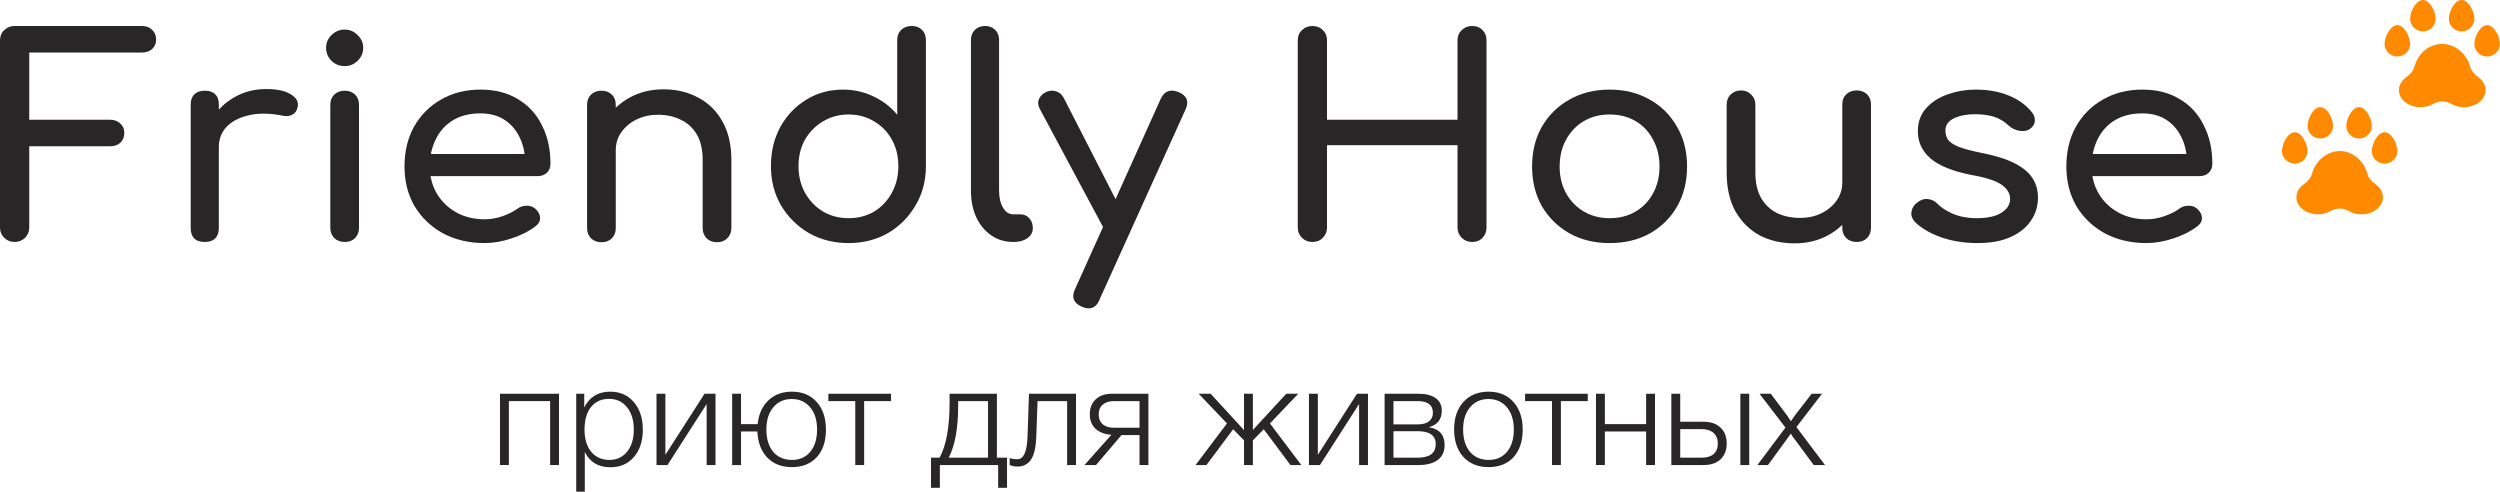 <svg width="300" height="59" viewBox="0 0 300 59" fill="none" xmlns="http://www.w3.org/2000/svg">
<path d="M67.081 55.804H66.016V48.132H61.065V55.804H60V47.25H67.081V55.804Z" fill="#282626"/>
<path d="M70.108 47.25V48.897C70.739 47.633 71.775 47 73.218 47C74.401 47 75.347 47.416 76.057 48.248C76.778 49.08 77.138 50.184 77.138 51.56C77.138 52.914 76.784 54.007 76.074 54.839C75.364 55.66 74.423 56.071 73.251 56.071C71.787 56.071 70.761 55.455 70.176 54.223V59H69.145V47.25H70.108ZM75.246 48.881C74.716 48.204 73.995 47.865 73.082 47.865C72.17 47.865 71.449 48.193 70.919 48.847C70.401 49.502 70.142 50.401 70.142 51.544C70.142 52.664 70.407 53.552 70.936 54.207C71.477 54.861 72.204 55.189 73.116 55.189C74.006 55.189 74.716 54.861 75.246 54.207C75.786 53.541 76.057 52.659 76.057 51.56C76.057 50.44 75.786 49.547 75.246 48.881Z" fill="#282626"/>
<path d="M85.862 55.804H84.798V48.481L80.1 55.804H78.781V47.25H79.846V54.573L84.544 47.25H85.862V55.804Z" fill="#282626"/>
<path d="M95.024 47C96.275 47 97.266 47.41 97.998 48.232C98.742 49.053 99.114 50.162 99.114 51.56C99.114 52.947 98.748 54.046 98.015 54.856C97.283 55.655 96.286 56.054 95.024 56.054C93.796 56.054 92.81 55.671 92.067 54.906C91.334 54.129 90.94 53.086 90.883 51.777H88.923V55.804H87.859V47.25H88.923V50.895H90.917C91.041 49.696 91.469 48.748 92.202 48.048C92.934 47.349 93.875 47 95.024 47ZM97.221 48.881C96.669 48.215 95.931 47.882 95.007 47.882C94.083 47.882 93.345 48.215 92.793 48.881C92.241 49.535 91.965 50.417 91.965 51.527C91.965 52.659 92.236 53.552 92.776 54.207C93.328 54.861 94.083 55.189 95.041 55.189C95.965 55.189 96.697 54.861 97.238 54.207C97.779 53.552 98.049 52.664 98.049 51.544C98.049 50.423 97.773 49.535 97.221 48.881Z" fill="#282626"/>
<path d="M106.925 48.132H103.697V55.804H102.632V48.132H99.404V47.25H106.925V48.132Z" fill="#282626"/>
<path d="M120.844 58.534H119.78V55.804H112.783V58.534H111.719V54.922H112.749C113.549 53.469 113.949 51.277 113.949 48.348V47.25H119.628V54.922H120.844V58.534ZM118.563 54.922V48.132H114.98V48.698C114.98 51.383 114.603 53.458 113.848 54.922H118.563Z" fill="#282626"/>
<path d="M129.12 55.804H128.055V48.132H124.506L124.354 52.426C124.309 53.669 124.1 54.573 123.729 55.139C123.357 55.705 122.81 55.987 122.089 55.987C121.774 55.987 121.464 55.926 121.16 55.804V54.956C121.363 55.056 121.678 55.105 122.106 55.105C122.839 55.105 123.239 54.196 123.306 52.376L123.475 47.25H129.12V55.804Z" fill="#282626"/>
<path d="M137.808 55.804H136.743V52.209H134.58L131.521 55.804H130.136L133.363 52.176C132.575 52.121 131.944 51.882 131.471 51.461C131.009 51.028 130.778 50.445 130.778 49.713C130.778 48.958 131.014 48.359 131.488 47.915C131.972 47.472 132.614 47.25 133.414 47.25H137.808V55.804ZM136.743 48.132H133.668C133.093 48.132 132.642 48.276 132.316 48.565C132 48.842 131.842 49.23 131.842 49.73C131.842 50.229 132 50.623 132.316 50.911C132.642 51.189 133.093 51.327 133.668 51.327H136.743V48.132Z" fill="#282626"/>
<path d="M147.98 51.51L144.769 55.804H143.468L147.236 50.811L143.839 47.25H145.276L149.281 51.61V47.25H150.346V51.594L154.351 47.25H155.788L152.391 50.811L156.159 55.804H154.858L151.647 51.51L150.346 52.842V55.804H149.281V52.842L147.98 51.51Z" fill="#282626"/>
<path d="M164.157 55.804H163.092V48.481L158.394 55.804H157.076V47.25H158.14V54.573L162.838 47.25H164.157V55.804Z" fill="#282626"/>
<path d="M173.352 53.408C173.352 54.184 173.082 54.778 172.541 55.189C172 55.599 171.228 55.804 170.226 55.804H166.153V47.25H170.226C171.116 47.25 171.803 47.427 172.287 47.782C172.772 48.126 173.014 48.626 173.014 49.28C173.014 50.312 172.513 50.967 171.51 51.244V51.277C172.738 51.488 173.352 52.198 173.352 53.408ZM171.949 49.547C171.949 48.603 171.335 48.132 170.107 48.132H167.217V50.928H170.107C170.704 50.928 171.161 50.806 171.476 50.562C171.792 50.318 171.949 49.979 171.949 49.547ZM172.287 53.291C172.287 52.259 171.561 51.743 170.107 51.743H167.217V54.922H170.107C171.561 54.922 172.287 54.379 172.287 53.291Z" fill="#282626"/>
<path d="M178.634 47C179.885 47 180.876 47.41 181.609 48.232C182.352 49.053 182.724 50.162 182.724 51.56C182.724 52.947 182.358 54.046 181.625 54.856C180.893 55.655 179.896 56.054 178.634 56.054C177.372 56.054 176.364 55.649 175.609 54.839C174.865 54.018 174.494 52.914 174.494 51.527C174.494 50.151 174.865 49.053 175.609 48.232C176.364 47.41 177.372 47 178.634 47ZM180.831 48.881C180.279 48.215 179.541 47.882 178.617 47.882C177.693 47.882 176.955 48.215 176.403 48.881C175.851 49.535 175.575 50.417 175.575 51.527C175.575 52.659 175.846 53.552 176.386 54.207C176.939 54.861 177.693 55.189 178.651 55.189C179.575 55.189 180.307 54.861 180.848 54.207C181.389 53.552 181.659 52.664 181.659 51.544C181.659 50.423 181.383 49.535 180.831 48.881Z" fill="#282626"/>
<path d="M190.533 48.132H187.305V55.804H186.241V48.132H183.013V47.25H190.533V48.132Z" fill="#282626"/>
<path d="M198.6 55.804H197.535V51.777H192.584V55.804H191.519V47.25H192.584V50.895H197.535V47.25H198.6V55.804Z" fill="#282626"/>
<path d="M200.562 47.25H201.627V50.612H204.449C205.294 50.612 205.965 50.845 206.46 51.311C206.956 51.777 207.204 52.409 207.204 53.208C207.204 54.018 206.956 54.656 206.46 55.122C205.965 55.577 205.294 55.804 204.449 55.804H200.562V47.25ZM206.139 53.208C206.139 52.664 205.965 52.243 205.615 51.943C205.277 51.644 204.804 51.494 204.196 51.494H201.627V54.922H204.196C204.815 54.922 205.294 54.778 205.632 54.49C205.97 54.19 206.139 53.763 206.139 53.208ZM208.843 47.25H209.908V55.804H208.843V47.25Z" fill="#282626"/>
<path d="M218.645 47.25L215.569 51.244L219 55.804H217.648L215.333 52.675C215.299 52.631 215.254 52.576 215.198 52.509C215.152 52.431 215.102 52.354 215.045 52.276C215 52.198 214.95 52.115 214.893 52.026C214.769 52.226 214.623 52.437 214.454 52.659L212.156 55.804H210.888L214.251 51.311L211.142 47.25H212.494L214.369 49.746C214.437 49.824 214.527 49.957 214.64 50.146C214.764 50.323 214.854 50.456 214.91 50.545C215.237 50.079 215.423 49.813 215.468 49.746L217.395 47.25H218.645Z" fill="#282626"/>
<path d="M1.755 29.036C1.26 29.036 0.844 28.87 0.506 28.538C0.169 28.206 0 27.797 0 27.31V4.845C0 4.336 0.169 3.927 0.506 3.617C0.844 3.285 1.26 3.119 1.755 3.119H17.012C17.529 3.119 17.945 3.274 18.261 3.584C18.576 3.871 18.733 4.259 18.733 4.745C18.733 5.21 18.576 5.586 18.261 5.873C17.945 6.161 17.529 6.305 17.012 6.305H3.51V14.368H13.198C13.715 14.368 14.131 14.523 14.446 14.833C14.761 15.121 14.919 15.497 14.919 15.961C14.919 16.426 14.761 16.813 14.446 17.123C14.131 17.41 13.715 17.554 13.198 17.554H3.51V27.31C3.51 27.797 3.342 28.206 3.004 28.538C2.667 28.87 2.25 29.036 1.755 29.036Z" fill="#282626"/>
<path d="M24.539 17.687C24.539 16.36 24.865 15.176 25.518 14.136C26.193 13.074 27.093 12.234 28.218 11.614C29.343 10.995 30.581 10.685 31.931 10.685C33.281 10.685 34.282 10.906 34.935 11.349C35.61 11.769 35.869 12.278 35.711 12.875C35.644 13.185 35.509 13.428 35.306 13.605C35.126 13.76 34.912 13.86 34.665 13.904C34.417 13.948 34.147 13.937 33.855 13.871C32.414 13.583 31.121 13.561 29.973 13.804C28.825 14.048 27.914 14.501 27.239 15.165C26.586 15.829 26.26 16.669 26.26 17.687H24.539ZM24.573 29.036C24.032 29.036 23.616 28.903 23.324 28.638C23.031 28.35 22.885 27.93 22.885 27.377V12.543C22.885 12.012 23.031 11.603 23.324 11.316C23.616 11.028 24.032 10.884 24.573 10.884C25.135 10.884 25.551 11.028 25.821 11.316C26.114 11.581 26.26 11.99 26.26 12.543V27.377C26.26 27.907 26.114 28.317 25.821 28.604C25.551 28.892 25.135 29.036 24.573 29.036Z" fill="#282626"/>
<path d="M41.359 29.036C40.864 29.036 40.448 28.881 40.11 28.571C39.795 28.239 39.638 27.83 39.638 27.343V12.577C39.638 12.068 39.795 11.659 40.11 11.349C40.448 11.039 40.864 10.884 41.359 10.884C41.877 10.884 42.293 11.039 42.608 11.349C42.923 11.659 43.08 12.068 43.08 12.577V27.343C43.08 27.83 42.923 28.239 42.608 28.571C42.293 28.881 41.877 29.036 41.359 29.036ZM41.359 7.931C40.751 7.931 40.223 7.721 39.773 7.3C39.345 6.858 39.131 6.338 39.131 5.741C39.131 5.143 39.345 4.635 39.773 4.214C40.223 3.772 40.751 3.551 41.359 3.551C41.967 3.551 42.484 3.772 42.912 4.214C43.362 4.635 43.587 5.143 43.587 5.741C43.587 6.338 43.362 6.858 42.912 7.3C42.484 7.721 41.967 7.931 41.359 7.931Z" fill="#282626"/>
<path d="M58.16 29.169C56.292 29.169 54.627 28.781 53.164 28.007C51.724 27.211 50.588 26.127 49.755 24.755C48.945 23.361 48.54 21.768 48.54 19.977C48.54 18.163 48.923 16.57 49.688 15.198C50.475 13.804 51.556 12.72 52.928 11.946C54.301 11.15 55.876 10.752 57.654 10.752C59.409 10.752 60.916 11.139 62.177 11.913C63.437 12.665 64.393 13.716 65.046 15.065C65.721 16.393 66.058 17.93 66.058 19.678C66.058 20.098 65.912 20.452 65.62 20.74C65.327 21.005 64.956 21.138 64.506 21.138H50.903V18.483H64.404L63.02 19.413C62.998 18.306 62.773 17.322 62.345 16.459C61.918 15.574 61.31 14.877 60.523 14.368C59.735 13.86 58.779 13.605 57.654 13.605C56.371 13.605 55.268 13.882 54.346 14.435C53.446 14.988 52.759 15.751 52.287 16.725C51.814 17.676 51.578 18.76 51.578 19.977C51.578 21.193 51.859 22.277 52.422 23.229C52.984 24.18 53.761 24.932 54.751 25.485C55.741 26.038 56.877 26.315 58.16 26.315C58.858 26.315 59.566 26.193 60.286 25.95C61.029 25.684 61.625 25.386 62.075 25.054C62.413 24.81 62.773 24.689 63.156 24.689C63.56 24.667 63.909 24.777 64.202 25.02C64.584 25.352 64.787 25.717 64.809 26.116C64.832 26.514 64.652 26.857 64.269 27.144C63.504 27.742 62.548 28.228 61.4 28.604C60.275 28.98 59.195 29.169 58.16 29.169Z" fill="#282626"/>
<path d="M86.043 29.069C85.548 29.069 85.132 28.914 84.794 28.604C84.48 28.273 84.322 27.863 84.322 27.377V19.213C84.322 17.952 84.086 16.924 83.613 16.127C83.141 15.331 82.499 14.745 81.689 14.368C80.902 13.97 79.99 13.771 78.955 13.771C78.01 13.771 77.155 13.959 76.39 14.335C75.625 14.711 75.017 15.22 74.567 15.862C74.117 16.481 73.892 17.2 73.892 18.019H71.766C71.766 16.625 72.103 15.386 72.778 14.302C73.476 13.196 74.421 12.322 75.614 11.681C76.806 11.039 78.145 10.718 79.63 10.718C81.183 10.718 82.567 11.05 83.782 11.714C85.02 12.355 85.987 13.307 86.685 14.568C87.405 15.829 87.765 17.377 87.765 19.213V27.377C87.765 27.863 87.596 28.273 87.258 28.604C86.944 28.914 86.538 29.069 86.043 29.069ZM72.171 29.069C71.676 29.069 71.259 28.914 70.922 28.604C70.607 28.273 70.449 27.863 70.449 27.377V12.577C70.449 12.068 70.607 11.659 70.922 11.349C71.259 11.039 71.676 10.884 72.171 10.884C72.688 10.884 73.105 11.039 73.42 11.349C73.735 11.659 73.892 12.068 73.892 12.577V27.377C73.892 27.863 73.735 28.273 73.42 28.604C73.105 28.914 72.688 29.069 72.171 29.069Z" fill="#282626"/>
<path d="M101.828 29.169C100.073 29.169 98.486 28.77 97.069 27.974C95.674 27.155 94.56 26.049 93.727 24.655C92.917 23.262 92.512 21.691 92.512 19.943C92.512 18.196 92.883 16.636 93.626 15.264C94.391 13.871 95.426 12.776 96.731 11.979C98.036 11.161 99.51 10.752 101.153 10.752C102.48 10.752 103.707 11.028 104.832 11.581C105.957 12.112 106.902 12.842 107.667 13.771V4.812C107.667 4.303 107.825 3.893 108.14 3.584C108.477 3.274 108.894 3.119 109.389 3.119C109.906 3.119 110.322 3.274 110.638 3.584C110.953 3.893 111.11 4.303 111.11 4.812V19.943C111.11 21.691 110.694 23.262 109.861 24.655C109.051 26.049 107.948 27.155 106.553 27.974C105.158 28.77 103.583 29.169 101.828 29.169ZM101.828 26.182C102.975 26.182 103.999 25.916 104.899 25.386C105.8 24.832 106.508 24.08 107.026 23.129C107.543 22.178 107.802 21.116 107.802 19.943C107.802 18.749 107.543 17.687 107.026 16.758C106.508 15.829 105.8 15.099 104.899 14.568C103.999 14.015 102.975 13.738 101.828 13.738C100.703 13.738 99.679 14.015 98.756 14.568C97.856 15.099 97.136 15.829 96.596 16.758C96.079 17.687 95.82 18.749 95.82 19.943C95.82 21.116 96.079 22.178 96.596 23.129C97.136 24.08 97.856 24.832 98.756 25.386C99.679 25.916 100.703 26.182 101.828 26.182Z" fill="#282626"/>
<path d="M121.578 29.036C120.588 29.036 119.71 28.77 118.945 28.239C118.18 27.708 117.584 26.989 117.156 26.082C116.729 25.153 116.515 24.091 116.515 22.897V4.778C116.515 4.292 116.672 3.893 116.987 3.584C117.302 3.274 117.707 3.119 118.202 3.119C118.698 3.119 119.103 3.274 119.418 3.584C119.733 3.893 119.89 4.292 119.89 4.778V22.897C119.89 23.715 120.048 24.39 120.363 24.921C120.678 25.452 121.083 25.717 121.578 25.717H122.422C122.872 25.717 123.232 25.872 123.502 26.182C123.794 26.492 123.941 26.89 123.941 27.377C123.941 27.863 123.727 28.262 123.299 28.571C122.872 28.881 122.32 29.036 121.645 29.036H121.578Z" fill="#282626"/>
<path d="M130.617 37C130.392 37 130.122 36.934 129.807 36.801C128.817 36.358 128.547 35.661 128.997 34.71L139.292 11.847C139.742 10.917 140.451 10.652 141.418 11.05C142.431 11.47 142.712 12.167 142.262 13.141L131.934 35.971C131.663 36.657 131.225 37 130.617 37ZM134.6 28.306C134.172 28.483 133.767 28.505 133.385 28.372C133.025 28.217 132.732 27.93 132.507 27.509L124.778 13.074C124.553 12.654 124.519 12.256 124.677 11.88C124.857 11.482 125.16 11.194 125.588 11.017C126.015 10.84 126.42 10.829 126.803 10.984C127.186 11.117 127.478 11.393 127.681 11.813L135.073 26.248C135.298 26.669 135.376 27.078 135.309 27.476C135.264 27.852 135.028 28.129 134.6 28.306Z" fill="#282626"/>
<path d="M157.486 29.036C156.991 29.036 156.575 28.87 156.237 28.538C155.899 28.206 155.731 27.797 155.731 27.31V4.845C155.731 4.336 155.899 3.927 156.237 3.617C156.575 3.285 156.991 3.119 157.486 3.119C158.003 3.119 158.42 3.285 158.735 3.617C159.072 3.927 159.241 4.336 159.241 4.845V14.368H174.903V4.845C174.903 4.336 175.071 3.927 175.409 3.617C175.746 3.285 176.163 3.119 176.658 3.119C177.175 3.119 177.592 3.285 177.907 3.617C178.222 3.927 178.379 4.336 178.379 4.845V27.31C178.379 27.797 178.222 28.206 177.907 28.538C177.592 28.87 177.175 29.036 176.658 29.036C176.163 29.036 175.746 28.87 175.409 28.538C175.071 28.206 174.903 27.797 174.903 27.31V17.421H159.241V27.31C159.241 27.797 159.072 28.206 158.735 28.538C158.42 28.87 158.003 29.036 157.486 29.036Z" fill="#282626"/>
<path d="M193.166 29.169C191.344 29.169 189.735 28.781 188.34 28.007C186.944 27.211 185.842 26.127 185.032 24.755C184.244 23.361 183.85 21.768 183.85 19.977C183.85 18.163 184.244 16.57 185.032 15.198C185.842 13.804 186.944 12.72 188.34 11.946C189.735 11.15 191.344 10.752 193.166 10.752C194.967 10.752 196.564 11.15 197.959 11.946C199.354 12.72 200.446 13.804 201.233 15.198C202.043 16.57 202.449 18.163 202.449 19.977C202.449 21.768 202.055 23.361 201.267 24.755C200.48 26.127 199.388 27.211 197.993 28.007C196.598 28.781 194.989 29.169 193.166 29.169ZM193.166 26.182C194.336 26.182 195.372 25.916 196.272 25.386C197.172 24.855 197.869 24.125 198.364 23.195C198.882 22.266 199.141 21.193 199.141 19.977C199.141 18.76 198.882 17.687 198.364 16.758C197.869 15.806 197.172 15.065 196.272 14.534C195.372 14.004 194.336 13.738 193.166 13.738C191.996 13.738 190.961 14.004 190.061 14.534C189.161 15.065 188.452 15.806 187.935 16.758C187.417 17.687 187.158 18.76 187.158 19.977C187.158 21.193 187.417 22.266 187.935 23.195C188.452 24.125 189.161 24.855 190.061 25.386C190.961 25.916 191.996 26.182 193.166 26.182Z" fill="#282626"/>
<path d="M215.336 29.202C213.783 29.202 212.388 28.881 211.15 28.239C209.935 27.576 208.968 26.613 208.248 25.352C207.55 24.091 207.201 22.543 207.201 20.707V12.543C207.201 12.057 207.359 11.659 207.674 11.349C208.011 11.017 208.428 10.851 208.923 10.851C209.418 10.851 209.823 11.017 210.138 11.349C210.475 11.659 210.644 12.057 210.644 12.543V20.707C210.644 21.945 210.88 22.974 211.353 23.793C211.825 24.589 212.467 25.186 213.277 25.585C214.087 25.961 214.998 26.149 216.011 26.149C216.978 26.149 217.833 25.961 218.576 25.585C219.341 25.209 219.949 24.7 220.399 24.058C220.849 23.417 221.074 22.698 221.074 21.901H223.2C223.2 23.273 222.851 24.512 222.154 25.618C221.479 26.724 220.545 27.598 219.352 28.239C218.182 28.881 216.843 29.202 215.336 29.202ZM222.795 29.036C222.3 29.036 221.884 28.881 221.546 28.571C221.231 28.239 221.074 27.83 221.074 27.343V12.543C221.074 12.035 221.231 11.625 221.546 11.316C221.884 11.006 222.3 10.851 222.795 10.851C223.313 10.851 223.729 11.006 224.044 11.316C224.359 11.625 224.517 12.035 224.517 12.543V27.343C224.517 27.83 224.359 28.239 224.044 28.571C223.729 28.881 223.313 29.036 222.795 29.036Z" fill="#282626"/>
<path d="M237.297 29.169C235.722 29.169 234.259 28.936 232.909 28.472C231.581 27.985 230.546 27.377 229.804 26.647C229.466 26.293 229.32 25.894 229.365 25.452C229.432 24.987 229.658 24.611 230.04 24.324C230.49 23.97 230.929 23.826 231.356 23.892C231.806 23.936 232.189 24.125 232.504 24.456C232.887 24.877 233.494 25.275 234.327 25.651C235.182 26.005 236.127 26.182 237.162 26.182C238.467 26.182 239.457 25.972 240.132 25.552C240.83 25.131 241.19 24.589 241.212 23.925C241.235 23.262 240.909 22.687 240.234 22.2C239.581 21.713 238.377 21.315 236.622 21.005C234.349 20.563 232.695 19.899 231.66 19.014C230.648 18.129 230.141 17.045 230.141 15.762C230.141 14.634 230.479 13.705 231.154 12.975C231.829 12.223 232.695 11.67 233.753 11.316C234.811 10.94 235.913 10.752 237.061 10.752C238.546 10.752 239.862 10.984 241.01 11.448C242.158 11.913 243.069 12.555 243.744 13.373C244.059 13.727 244.205 14.103 244.183 14.501C244.16 14.877 243.969 15.198 243.609 15.464C243.249 15.707 242.821 15.784 242.326 15.696C241.831 15.607 241.415 15.408 241.077 15.099C240.515 14.568 239.907 14.203 239.255 14.004C238.602 13.804 237.848 13.705 236.993 13.705C236.003 13.705 235.159 13.871 234.462 14.203C233.787 14.534 233.449 15.021 233.449 15.663C233.449 16.061 233.55 16.426 233.753 16.758C233.978 17.067 234.406 17.355 235.036 17.62C235.666 17.864 236.588 18.107 237.803 18.351C239.491 18.682 240.819 19.103 241.786 19.612C242.776 20.12 243.485 20.718 243.913 21.404C244.34 22.067 244.554 22.841 244.554 23.726C244.554 24.744 244.273 25.662 243.71 26.481C243.17 27.299 242.36 27.952 241.28 28.439C240.222 28.925 238.895 29.169 237.297 29.169Z" fill="#282626"/>
<path d="M257.582 29.169C255.714 29.169 254.049 28.781 252.586 28.007C251.146 27.211 250.01 26.127 249.177 24.755C248.367 23.361 247.962 21.768 247.962 19.977C247.962 18.163 248.345 16.57 249.11 15.198C249.897 13.804 250.977 12.72 252.35 11.946C253.723 11.15 255.298 10.752 257.075 10.752C258.831 10.752 260.338 11.139 261.598 11.913C262.859 12.665 263.815 13.716 264.467 15.065C265.143 16.393 265.48 17.93 265.48 19.678C265.48 20.098 265.334 20.452 265.041 20.74C264.749 21.005 264.377 21.138 263.927 21.138H250.325V18.483H263.826L262.442 19.413C262.42 18.306 262.195 17.322 261.767 16.459C261.34 15.574 260.732 14.877 259.944 14.368C259.157 13.86 258.201 13.605 257.075 13.605C255.793 13.605 254.69 13.882 253.768 14.435C252.868 14.988 252.181 15.751 251.709 16.725C251.236 17.676 251 18.76 251 19.977C251 21.193 251.281 22.277 251.844 23.229C252.406 24.18 253.183 24.932 254.173 25.485C255.163 26.038 256.299 26.315 257.582 26.315C258.279 26.315 258.988 26.193 259.708 25.95C260.451 25.684 261.047 25.386 261.497 25.054C261.835 24.81 262.195 24.689 262.577 24.689C262.982 24.667 263.331 24.777 263.624 25.02C264.006 25.352 264.209 25.717 264.231 26.116C264.254 26.514 264.074 26.857 263.691 27.144C262.926 27.742 261.97 28.228 260.822 28.604C259.697 28.98 258.617 29.169 257.582 29.169Z" fill="#282626"/>
<g clip-path="url(#clip0_301_1084)">
<path d="M285.096 22.126C284.539 21.73 284.214 21.329 284.1 20.9C283.678 19.297 282.316 18.126 280.787 18.126C279.259 18.126 277.845 19.297 277.423 20.901C277.31 21.329 276.984 21.73 276.427 22.127C275.748 22.61 275.438 23.357 275.617 24.078C275.832 24.945 276.811 25.716 278.15 25.716C278.717 25.716 279.255 25.573 279.705 25.303C280.004 25.123 280.411 25.028 280.786 25.028C281.16 25.028 281.515 25.123 281.818 25.303C282.27 25.574 282.805 25.718 283.366 25.718C284.705 25.718 285.69 24.95 285.907 24.078C286.085 23.357 285.774 22.609 285.096 22.126Z" fill="#FF8A00"/>
<path d="M276.905 18.126C276.905 17.255 276.204 15.867 275.373 15.867C274.542 15.867 273.841 17.255 273.841 18.126C273.841 18.956 274.529 19.632 275.373 19.632C276.218 19.632 276.905 18.956 276.905 18.126Z" fill="#FF8A00"/>
<path d="M286.15 15.867C285.319 15.867 284.617 17.255 284.617 18.126C284.617 18.956 285.305 19.632 286.15 19.632C286.994 19.632 287.682 18.956 287.682 18.126C287.682 17.255 286.981 15.867 286.15 15.867Z" fill="#FF8A00"/>
<path d="M281.553 15.113C281.553 15.944 282.241 16.62 283.085 16.62C283.93 16.62 284.617 15.944 284.617 15.113C284.617 14.242 283.916 12.854 283.085 12.854C282.254 12.854 281.553 14.242 281.553 15.113Z" fill="#FF8A00"/>
<path d="M278.438 16.62C279.282 16.62 279.97 15.944 279.97 15.113C279.97 14.242 279.269 12.854 278.438 12.854C277.607 12.854 276.905 14.242 276.905 15.113C276.905 15.944 277.593 16.62 278.438 16.62Z" fill="#FF8A00"/>
<path d="M297.405 9.272C296.847 8.876 296.522 8.425 296.408 7.996C295.986 6.392 294.573 5.272 293.044 5.272C291.516 5.272 290.154 6.392 289.732 7.997C289.618 8.425 289.293 8.876 288.735 9.273C288.057 9.756 287.746 10.503 287.925 11.224C288.14 12.091 289.119 12.862 290.459 12.862C291.025 12.862 291.563 12.72 292.014 12.45C292.313 12.269 292.669 12.174 293.043 12.174C293.417 12.174 293.823 12.269 294.126 12.449C294.578 12.72 295.113 12.864 295.674 12.864C297.013 12.864 297.998 12.096 298.215 11.224C298.394 10.503 298.083 9.755 297.405 9.272Z" fill="#FF8A00"/>
<path d="M289.214 5.272C289.214 4.401 288.513 3.013 287.682 3.013C286.851 3.013 286.15 4.401 286.15 5.272C286.15 6.102 286.837 6.778 287.682 6.778C288.526 6.778 289.214 6.102 289.214 5.272Z" fill="#FF8A00"/>
<path d="M298.458 3.013C297.627 3.013 296.926 4.401 296.926 5.272C296.926 6.102 297.613 6.778 298.458 6.778C299.303 6.778 299.99 6.102 299.99 5.272C299.99 4.401 299.289 3.013 298.458 3.013Z" fill="#FF8A00"/>
<path d="M293.862 2.26C293.862 3.09 294.549 3.766 295.394 3.766C296.238 3.766 296.926 3.09 296.926 2.26C296.926 1.388 296.225 0 295.394 0C294.562 0 293.862 1.388 293.862 2.26Z" fill="#FF8A00"/>
<path d="M289.214 2.26C289.214 3.09 289.902 3.766 290.746 3.766C291.591 3.766 292.278 3.09 292.278 2.26C292.278 1.388 291.577 0 290.746 0C289.915 0 289.214 1.388 289.214 2.26Z" fill="#FF8A00"/>
</g>
<defs>
<clipPath id="clip0_301_1084">
<rect width="26.159" height="25.718" fill="white" transform="translate(273.841)"/>
</clipPath>
</defs>
</svg>
